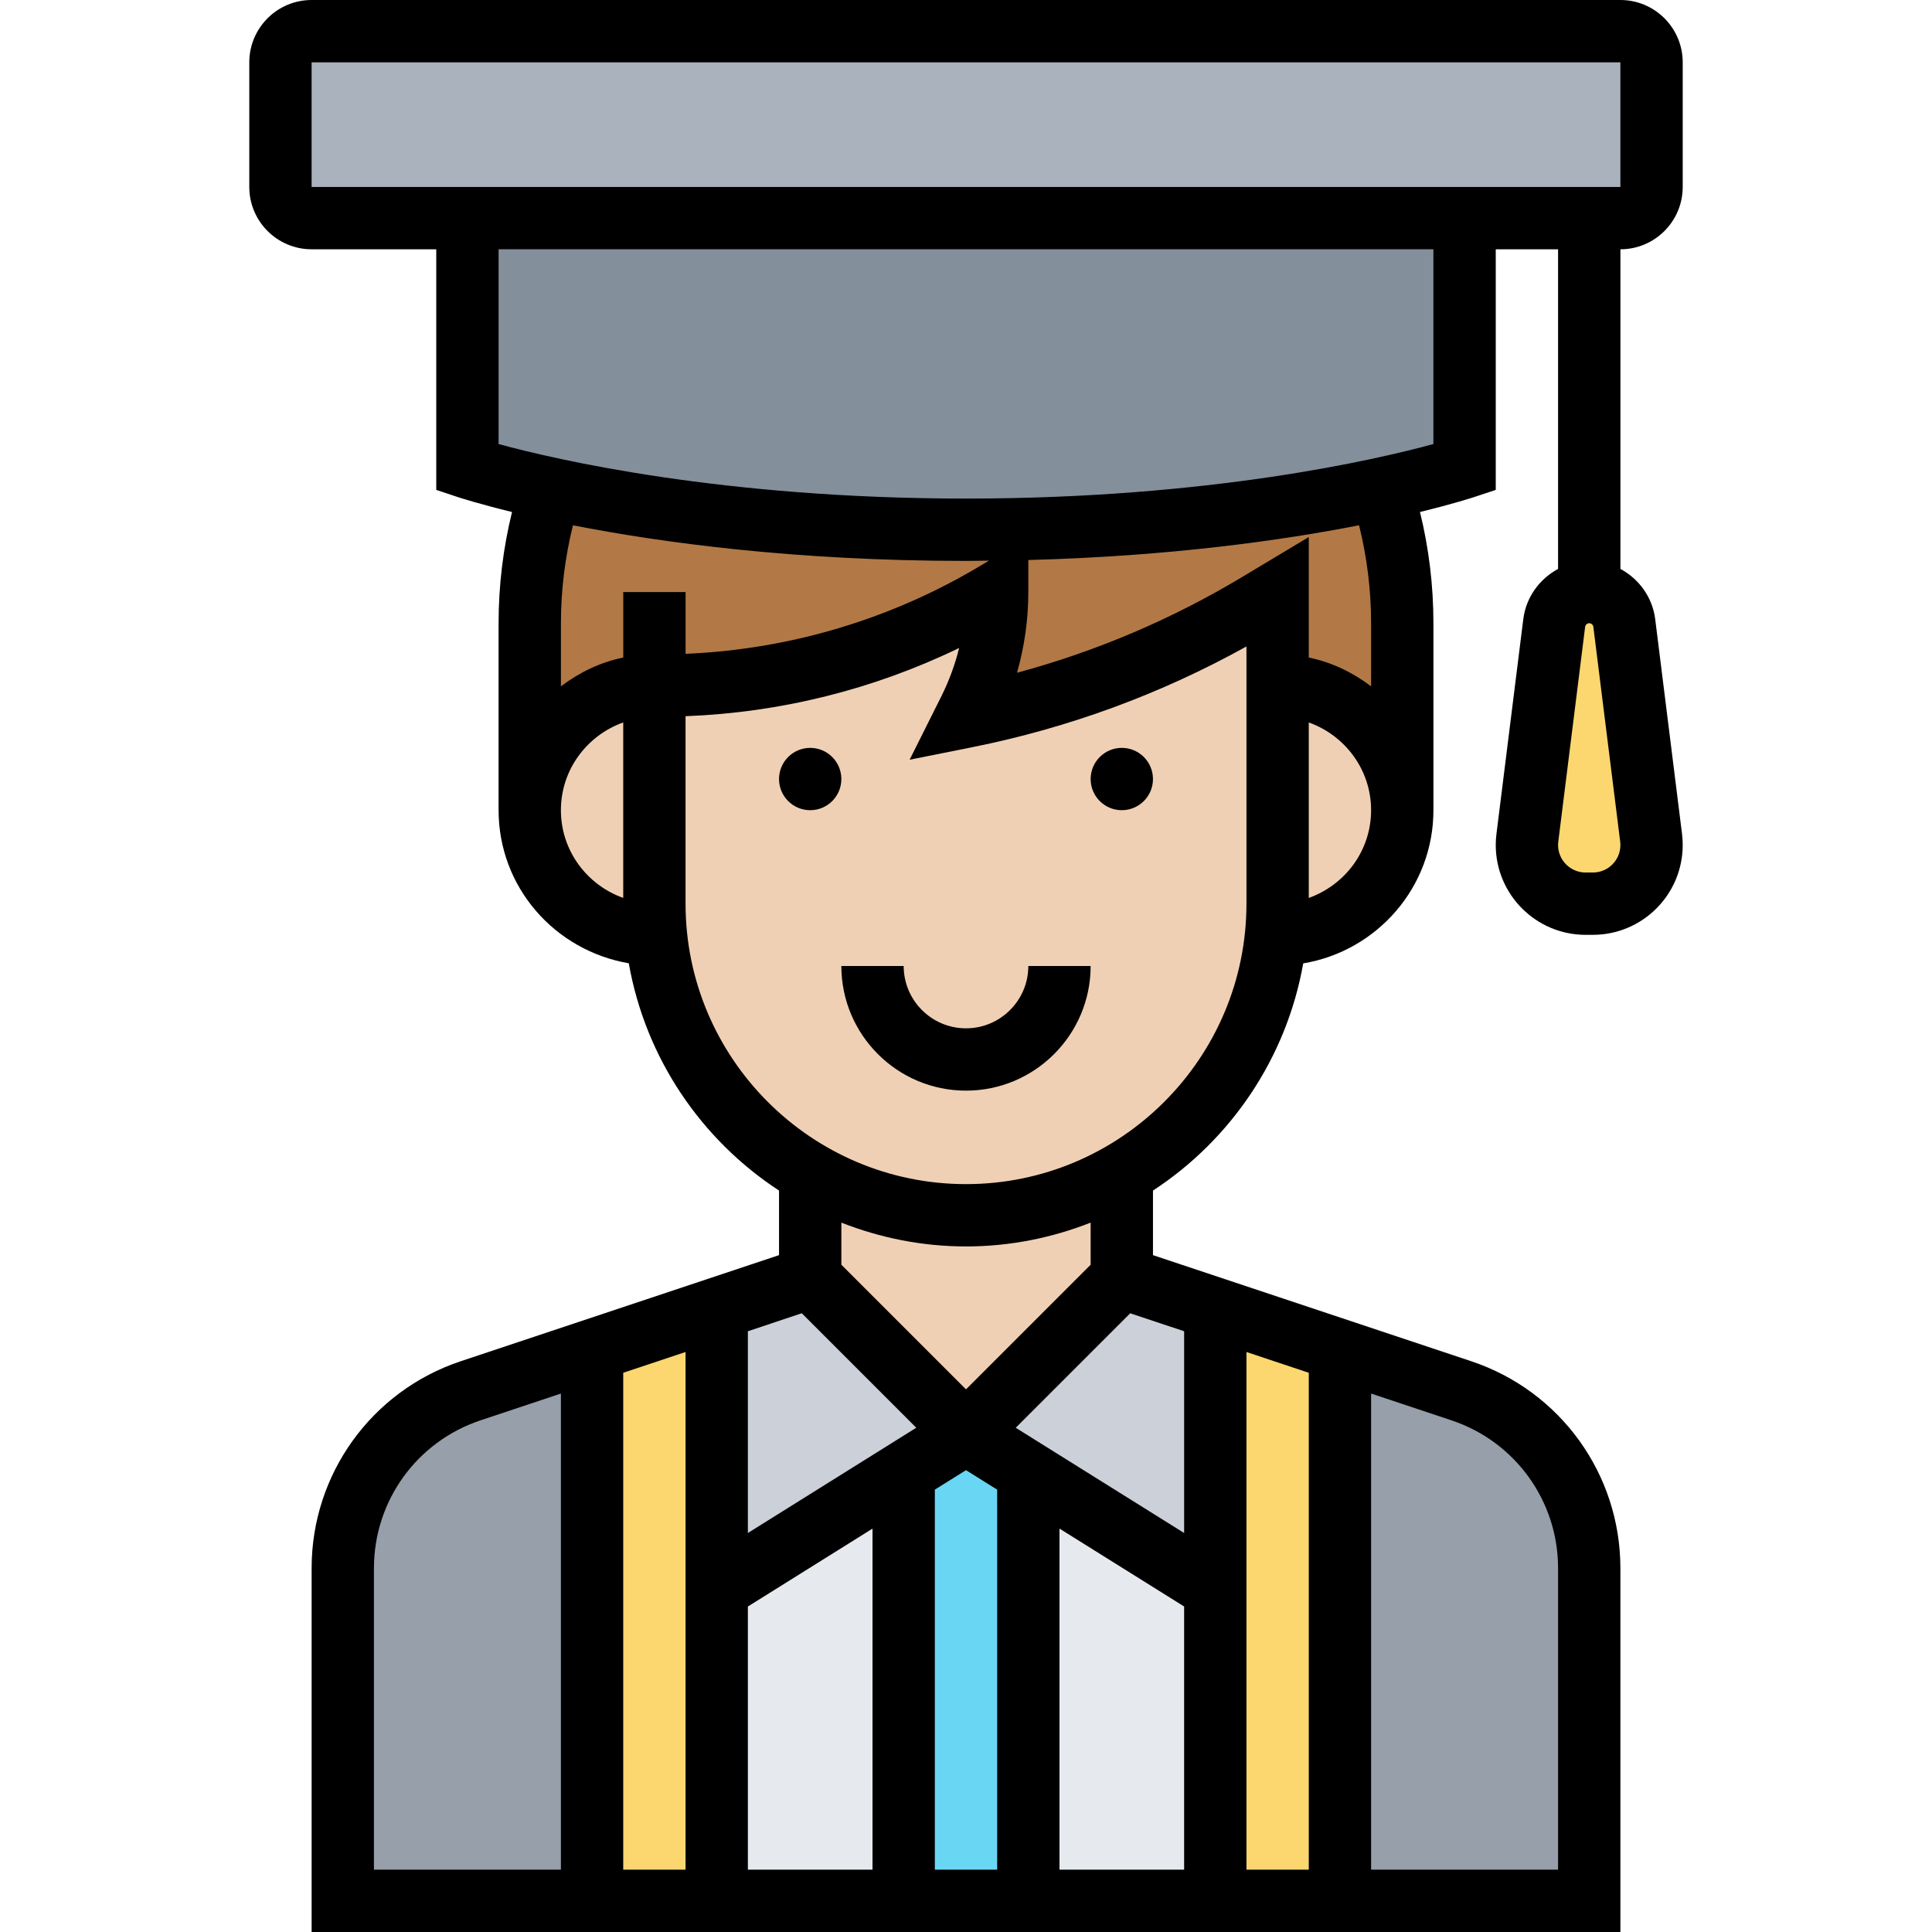 <svg height="496pt" viewBox="-64 0 496 496" width="496pt" xmlns="http://www.w3.org/2000/svg"><path d="m344 402.559v85.441h-64v-141.359l31.199 10.398c19.602 6.562 32.801 24.883 32.801 45.52zm0 0" fill="#969faa"/><path d="m200 378v110h-32v-110l16-10zm0 0" fill="#69d6f4"/><path d="m88 346.641v141.359h-64v-85.441c0-20.637 13.199-38.957 32.801-45.52zm0 0" fill="#969faa"/><path d="m280 346.641v141.359h-32v-152zm0 0" fill="#fcd770"/><path d="m120 408v80h-32v-141.359l32-10.641zm0 0" fill="#fcd770"/><path d="m248 408v80h-48v-110zm0 0" fill="#e6e9ed"/><path d="m168 378v110h-48v-80zm0 0" fill="#e6e9ed"/><path d="m248 336v72l-64-40 40-40zm0 0" fill="#ccd1d9"/><path d="m184 368-64 40v-72l24-8zm0 0" fill="#ccd1d9"/><path d="m359.922 215.039c.078.641.078 1.281.078 1.922 0 8.32-6.719 15.039-15.039 15.039h-1.922c-8.32 0-15.039-6.719-15.039-15.039 0-.641 0-1.281.078-1.922l6.961-55.117c.562-4.48 4.402-7.922 8.961-7.922s8.398 3.441 8.961 7.922zm0 0" fill="#fcd770"/><path d="m360 16v32c0 4.398-3.602 8-8 8h-336c-4.398 0-8-3.602-8-8v-32c0-4.398 3.602-8 8-8h336c4.398 0 8 3.602 8 8zm0 0" fill="#aab2bd"/><path d="m312 56v64s-7.441 2.48-21.441 5.52c-21.438 4.641-58.16 10.48-106.559 10.48s-85.121-5.84-106.559-10.48c-14-3.039-21.441-5.52-21.441-5.52v-64zm0 0" fill="#838f9b"/><path d="m296 160v48c0-8.801-3.602-16.801-9.359-22.641-5.84-5.758-13.84-9.359-22.641-9.359v-24l-5.039 3.039c-23.121 13.84-48.48 23.68-74.961 28.961l.879-1.68c4.641-9.441 7.121-19.762 7.121-30.32-26.16 15.68-56.16 24-86.641 24h-1.359c-17.68 0-32 14.32-32 32v-48c0-12 1.922-23.602 5.441-34.48 21.438 4.641 58.16 10.48 106.559 10.48s85.121-5.84 106.559-10.48c3.52 10.879 5.441 22.48 5.441 34.48zm0 0" fill="#b27946"/><g fill="#f0d0b4"><path d="m224 301.281v26.719l-40 40-40-40v-26.719c11.762 6.797 25.441 10.719 40 10.719s28.238-3.922 40-10.719zm0 0"/><path d="m296 208c0 17.68-14.32 32-32 32h-.398c.238-2.641.398-5.281.398-8v-56c8.801 0 16.801 3.602 22.641 9.359 5.758 5.84 9.359 13.84 9.359 22.641zm0 0"/><path d="m184 184c26.48-5.281 51.84-15.121 74.961-28.961l5.039-3.039v80c0 2.719-.16 5.359-.398 8-2.641 26.238-17.84 48.719-39.602 61.281-11.762 6.797-25.441 10.719-40 10.719s-28.238-3.922-40-10.719c-6.078-3.52-11.602-7.762-16.559-12.723-12.723-12.719-21.203-29.68-23.043-48.559-.238-2.641-.398-5.281-.398-8v-56h1.359c30.48 0 60.48-8.32 86.641-24 0 10.559-2.48 20.879-7.121 30.32zm0 0"/><path d="m104 176v56c0 2.719.16 5.359.398 8h-.398c-8.801 0-16.801-3.602-22.641-9.359-5.758-5.84-9.359-13.84-9.359-22.641 0-17.68 14.32-32 32-32zm0 0"/></g><path d="m152 200c0 4.418-3.582 8-8 8s-8-3.582-8-8 3.582-8 8-8 8 3.582 8 8zm0 0"/><path d="m232 200c0 4.418-3.582 8-8 8s-8-3.582-8-8 3.582-8 8-8 8 3.582 8 8zm0 0"/><path d="m168 248h-16c0 17.648 14.352 32 32 32s32-14.352 32-32h-16c0 8.824-7.176 16-16 16s-16-7.176-16-16zm0 0"/><path d="m368 48v-32c0-8.824-7.176-16-16-16h-336c-8.824 0-16 7.176-16 16v32c0 8.824 7.176 16 16 16h32v61.77l5.473 1.824c.598.199 5.438 1.766 13.977 3.855-2.281 9.293-3.449 18.863-3.449 28.551v48c0 19.703 14.352 36.023 33.426 39.305 4.293 24.367 18.605 45.297 38.574 58.352v16.574l-81.711 27.234c-22.898 7.641-38.289 28.992-38.289 53.137v93.398h336v-93.398c0-24.145-15.391-45.496-38.289-53.129l-81.711-27.242v-16.574c19.961-13.047 34.266-33.969 38.574-58.328 18.922-3.152 33.426-19.527 33.426-39.328v-48c0-9.688-1.168-19.246-3.449-28.559 8.539-2.082 13.379-3.656 13.977-3.855l5.473-1.816v-61.77h16v82.062c-4.742 2.547-8.215 7.227-8.93 12.883l-6.887 55.125c-.121.953-.184 1.906-.184 2.867 0 12.719 10.344 23.062 23.062 23.062h1.875c12.719 0 23.062-10.344 23.062-23.062 0-.961-.062-1.914-.176-2.859l-6.887-55.141c-.715-5.648-4.184-10.328-8.93-12.875v-82.062c8.816 0 15.992-7.176 15.992-16zm-23.062 176h-1.875c-3.895 0-7.062-3.168-7.062-7.062 0-.289.016-.578.055-.875l6.891-55.125c.07-.539.527-.938 1.055-.938s.984.398 1.055.93l6.891 55.141c.039.289.055.578.055.867 0 3.895-3.168 7.062-7.062 7.062zm-328.938-208h336v32h-336zm168 128c2.016 0 3.93-.047 5.902-.07l-2.016 1.207c-23.023 13.816-49.125 21.605-75.879 22.719v-15.855h-16v16.809c-5.945 1.215-11.328 3.855-16 7.391v-16.199c0-8.535 1.055-16.961 3.09-25.145 22.391 4.391 56.742 9.145 100.902 9.145zm-104 64c0-10.414 6.711-19.215 16-22.527v45.047c-9.289-3.305-16-12.105-16-22.52zm61.84 129.152 29.391 29.391-43.23 27.023v-51.797zm114.16 9.945 16 5.336v127.566h-16zm-16 132.902h-32v-87.566l32 20zm-48-97.566v97.566h-16v-97.566l8-5zm-80 97.566h-16v-127.566l16-5.336zm16-67.559 32-20v87.559h-32zm-96-9.84c0-17.25 10.992-32.496 27.352-37.953l20.648-6.879v122.23h-48zm304 0v77.398h-48v-122.23l20.648 6.879c16.359 5.457 27.352 20.703 27.352 37.953zm-96-60.832v51.797l-43.23-27.016 29.391-29.391zm-24-17.082-32 32-32-32v-10.801c9.938 3.898 20.703 6.113 32 6.113s22.062-2.215 32-6.113zm40-92.688c0 39.695-32.297 72-72 72s-72-32.305-72-72v-48.129c24.398-.918 48.32-6.895 70.238-17.512-1.062 4.273-2.582 8.434-4.551 12.367l-8.16 16.32 16.039-3.207c24.762-4.953 48.418-13.648 70.434-25.871zm16-1.473v-45.047c9.289 3.312 16 12.113 16 22.527 0 10.418-6.711 19.207-16 22.52zm16-70.527v16.207c-4.672-3.535-10.055-6.184-16-7.391v-30.938l-17.145 10.281c-18.102 10.863-37.48 19.098-57.758 24.559 1.918-6.734 2.902-13.727 2.902-20.719v-8.223c36.512-.969 65.305-5.074 84.91-8.922 2.035 8.184 3.09 16.609 3.09 25.145zm16-46c-14.586 3.984-57.527 14-120 14s-105.414-10.016-120-14v-50h240zm0 0"/></svg>